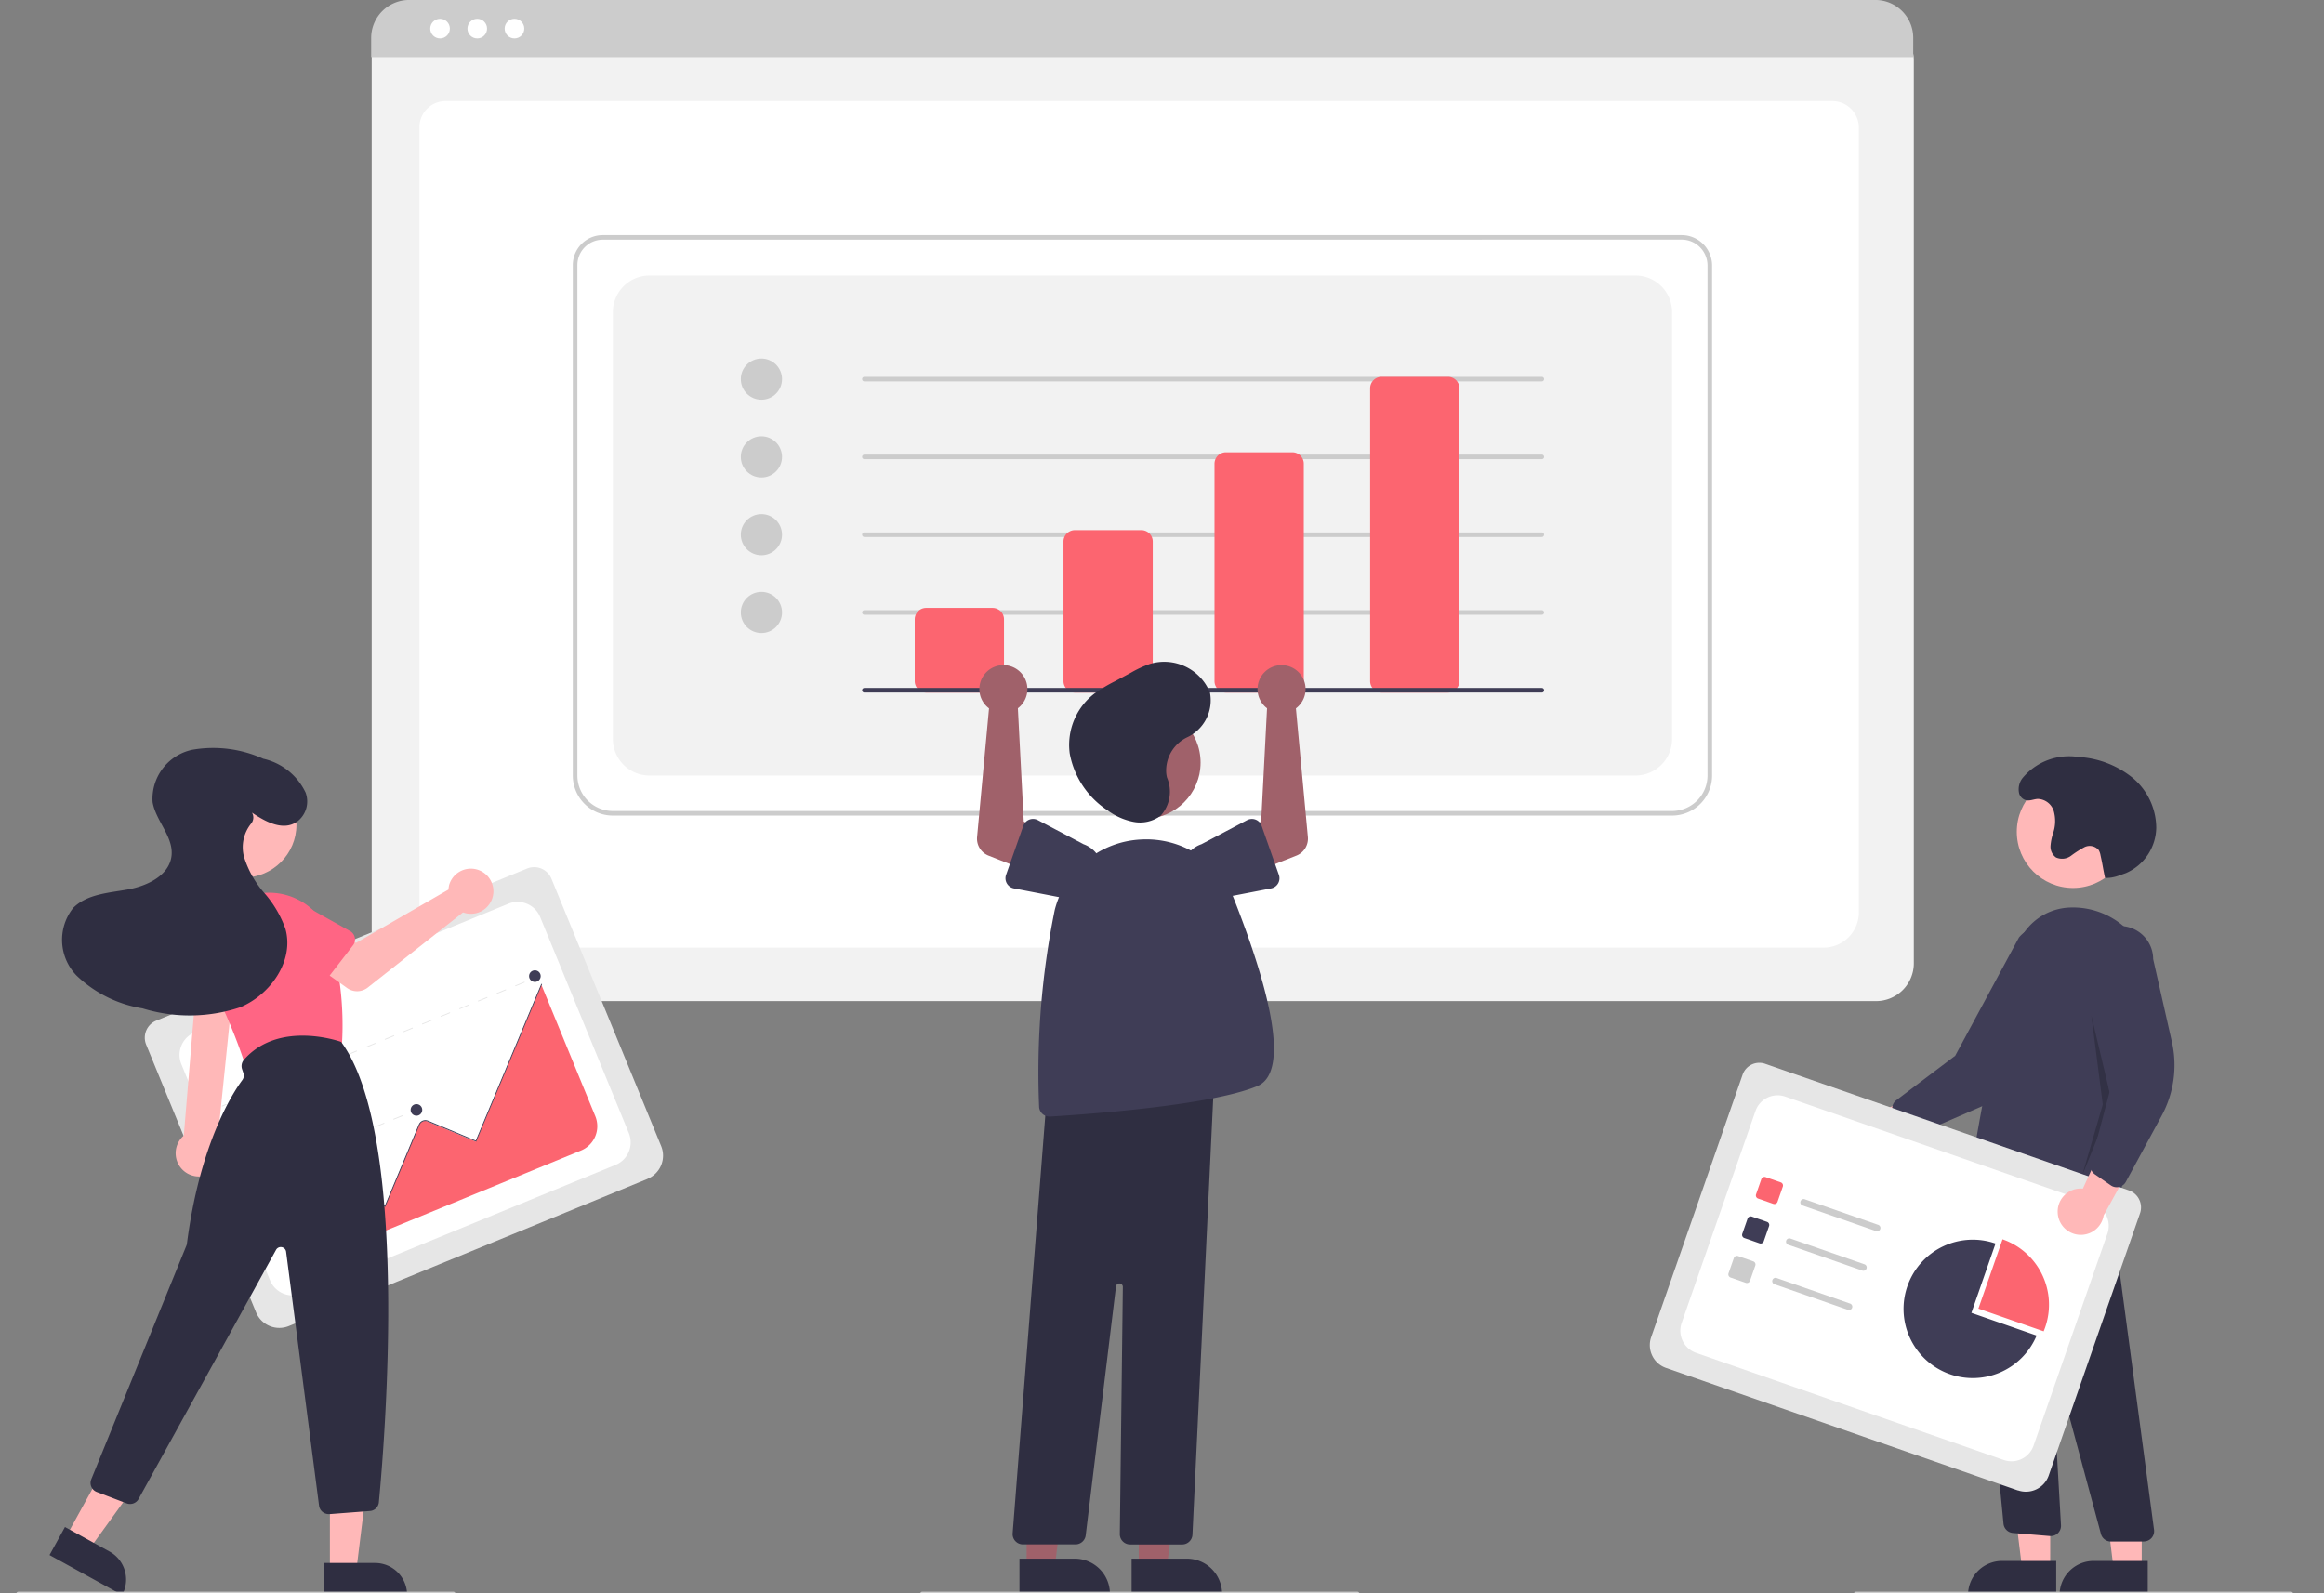 <svg xmlns="http://www.w3.org/2000/svg" xmlns:xlink="http://www.w3.org/1999/xlink" width="140" height="96" viewBox="0 0 140 96">
  <rect x="0" y="0" width="140" height="96" fill="#808080" stroke="none"/>
  <defs>
    <clipPath id="clip-path">
      <rect id="Rectangle_682" data-name="Rectangle 682" width="140" height="96" transform="translate(371 1555)" fill="#fff"/>
    </clipPath>
  </defs>
  <g id="Data" transform="translate(-371 -1555)" clip-path="url(#clip-path)">
    <g id="undraw_Data_re_80ws" transform="translate(371.975 1555)">
      <path id="Path_1095" data-name="Path 1095" d="M152.709,86.1H64.364a2.277,2.277,0,0,1-2.275-2.275V29.35a1.668,1.668,0,0,1,1.666-1.667h89.533a1.7,1.7,0,0,1,1.7,1.7V83.825A2.277,2.277,0,0,1,152.709,86.1Z" transform="translate(-40.673 -25.78)" fill="#f2f2f2"/>
      <path id="Path_1096" data-name="Path 1096" d="M151.632,86.005H69.3a2.125,2.125,0,0,1-2.189-2.05V36.518A1.575,1.575,0,0,1,68.73,35h83.442a1.6,1.6,0,0,1,1.649,1.545V83.956A2.125,2.125,0,0,1,151.632,86.005Z" transform="translate(-42.818 -28.907)" fill="#fff"/>
      <path id="Path_1097" data-name="Path 1097" d="M154.928,27.8H62.034V26.64a2.285,2.285,0,0,1,2.283-2.282h88.329a2.285,2.285,0,0,1,2.283,2.282Z" transform="translate(-40.649 -24.359)" fill="#ccc"/>
      <circle id="Ellipse_12" data-name="Ellipse 12" cx="0.591" cy="0.591" r="0.591" transform="translate(24.943 1.133)" fill="#fff"/>
      <circle id="Ellipse_13" data-name="Ellipse 13" cx="0.591" cy="0.591" r="0.591" transform="translate(27.184 1.133)" fill="#fff"/>
      <circle id="Ellipse_14" data-name="Ellipse 14" cx="0.591" cy="0.591" r="0.591" transform="translate(29.426 1.133)" fill="#fff"/>
      <path id="Path_1098" data-name="Path 1098" d="M149.471,84.076H85.664a2.415,2.415,0,0,1-2.413-2.413V50.9a1.806,1.806,0,0,1,1.8-1.8H150.05a1.835,1.835,0,0,1,1.833,1.833V81.663A2.415,2.415,0,0,1,149.471,84.076Zm-64.415-34.7A1.53,1.53,0,0,0,83.528,50.9V81.663A2.139,2.139,0,0,0,85.664,83.8h63.806a2.139,2.139,0,0,0,2.137-2.137V50.929a1.559,1.559,0,0,0-1.557-1.557Z" transform="translate(-49.72 -34.934)" fill="#ccc"/>
      <path id="Path_1099" data-name="Path 1099" d="M89.672,83.485h59.395a2.206,2.206,0,0,0,2.206-2.206V55.562a2.206,2.206,0,0,0-2.206-2.206H89.672a2.206,2.206,0,0,0-2.206,2.206V81.279A2.206,2.206,0,0,0,89.672,83.485Z" transform="translate(-51.521 -36.755)" fill="#f2f2f2"/>
      <circle id="Ellipse_15" data-name="Ellipse 15" cx="1.241" cy="1.241" r="1.241" transform="translate(43.653 21.602)" fill="#ccc"/>
      <circle id="Ellipse_16" data-name="Ellipse 16" cx="1.241" cy="1.241" r="1.241" transform="translate(43.653 26.289)" fill="#ccc"/>
      <circle id="Ellipse_17" data-name="Ellipse 17" cx="1.241" cy="1.241" r="1.241" transform="translate(43.653 30.976)" fill="#ccc"/>
      <circle id="Ellipse_18" data-name="Ellipse 18" cx="1.241" cy="1.241" r="1.241" transform="translate(43.653 35.663)" fill="#ccc"/>
      <path id="Path_1100" data-name="Path 1100" d="M154.637,64.293H113.831a.138.138,0,1,1,0-.276h40.806a.138.138,0,0,1,0,.276Z" transform="translate(-62.734 -41.312)" fill="#ccc"/>
      <path id="Path_1101" data-name="Path 1101" d="M154.637,72.48H113.831a.138.138,0,1,1,0-.276h40.806a.138.138,0,0,1,0,.276Z" transform="translate(-62.734 -44.812)" fill="#ccc"/>
      <path id="Path_1102" data-name="Path 1102" d="M154.637,80.667H113.831a.138.138,0,1,1,0-.276h40.806a.138.138,0,1,1,0,.276Z" transform="translate(-62.734 -48.312)" fill="#ccc"/>
      <path id="Path_1103" data-name="Path 1103" d="M154.637,88.854H113.831a.138.138,0,1,1,0-.276h40.806a.138.138,0,1,1,0,.276Z" transform="translate(-62.734 -51.812)" fill="#ccc"/>
      <path id="Path_1104" data-name="Path 1104" d="M123.919,93.439h-4a.69.69,0,0,1-.689-.689V89.027a.69.69,0,0,1,.689-.689h4a.69.69,0,0,1,.689.689v3.722A.69.69,0,0,1,123.919,93.439Z" transform="translate(-65.101 -51.709)" fill="#fc6570"/>
      <path id="Path_1105" data-name="Path 1105" d="M139.571,89.939h-4a.69.69,0,0,1-.689-.689V80.84a.69.69,0,0,1,.689-.689h4a.69.69,0,0,1,.689.689v8.409A.69.69,0,0,1,139.571,89.939Z" transform="translate(-71.792 -48.209)" fill="#fc6570"/>
      <path id="Path_1106" data-name="Path 1106" d="M155.463,86.439h-4a.69.69,0,0,1-.689-.689v-13.1a.69.69,0,0,1,.689-.689h4a.69.69,0,0,1,.689.689v13.1A.69.69,0,0,1,155.463,86.439Z" transform="translate(-78.586 -44.709)" fill="#fc6570"/>
      <path id="Path_1107" data-name="Path 1107" d="M171.838,83.042h-4a.69.69,0,0,1-.689-.689V64.706a.69.69,0,0,1,.689-.689h4a.69.69,0,0,1,.689.689V82.352a.69.69,0,0,1-.689.689Z" transform="translate(-85.586 -41.312)" fill="#fc6570"/>
      <path id="Path_1108" data-name="Path 1108" d="M154.637,97.041H113.831a.138.138,0,1,1,0-.276h40.806a.138.138,0,1,1,0,.276Z" transform="translate(-62.734 -55.312)" fill="#3f3d56"/>
      <path id="Path_1109" data-name="Path 1109" d="M216.349,140.3a1.386,1.386,0,0,1,2.112-.24l4.378-2.259-.272,2.545-4.115,1.755a1.394,1.394,0,0,1-2.1-1.8Z" transform="translate(-106.517 -72.855)" fill="#ffb8b8"/>
      <path id="Path_1110" data-name="Path 1110" d="M222.667,134.35a.621.621,0,0,1-.21-.3l-.348-1.125a.622.622,0,0,1,.219-.678l3.548-2.68,3.843-7.129a2,2,0,0,1,3.157,2.451L230.69,129.5a6.393,6.393,0,0,1-3.235,3.129l-4.158,1.8a.621.621,0,0,1-.506-.005A.614.614,0,0,1,222.667,134.35Z" transform="translate(-109.069 -65.954)" fill="#3f3d56"/>
      <circle id="Ellipse_19" data-name="Ellipse 19" cx="3.386" cy="3.386" r="3.386" transform="translate(120.518 46.731)" fill="#ffb8b8"/>
      <path id="Path_1111" data-name="Path 1111" d="M212.162,160.256h-1.69l-.8-6.519h2.495Z" transform="translate(-89.631 -65.721)" fill="#ffb8b8"/>
      <path id="Path_1112" data-name="Path 1112" d="M207.43,164.28h3.26v2.052h-5.312A2.052,2.052,0,0,1,207.43,164.28Z" transform="translate(-87.797 -70.228)" fill="#2f2e41"/>
      <path id="Path_1113" data-name="Path 1113" d="M221.793,160.256H220.1l-.8-6.519h2.495Z" transform="translate(-93.749 -65.721)" fill="#ffb8b8"/>
      <path id="Path_1114" data-name="Path 1114" d="M217.062,164.28h3.26v2.052H215.01A2.052,2.052,0,0,1,217.062,164.28Z" transform="translate(-91.915 -70.228)" fill="#2f2e41"/>
      <path id="Path_1115" data-name="Path 1115" d="M240.728,169.5h-1.981a.621.621,0,0,1-.6-.459L235.3,158.465a.069.069,0,0,0-.135.022l.576,10.028a.62.62,0,0,1-.671.654l-2.226-.186a.622.622,0,0,1-.565-.547l-2.028-21.057.785.471,7.352-1.248,2.958,22.193a.621.621,0,0,1-.615.7Z" transform="translate(-112.56 -76.617)" fill="#2f2e41"/>
      <path id="Path_1116" data-name="Path 1116" d="M232.6,138.169a4.541,4.541,0,0,1-2.3-.648.618.618,0,0,1-.295-.633c.259-1.583,1.611-9.706,2.841-14.134a3.5,3.5,0,0,1,3.293-2.887,4.685,4.685,0,0,1,4.881,4.3c.4,4.473-1.231,10.829-1.953,13.354a.62.62,0,0,1-.977.318l-1.47-1.143a.487.487,0,0,0-.623.026A5.049,5.049,0,0,1,232.6,138.169Z" transform="translate(-112.451 -65.184)" fill="#3f3d56"/>
      <path id="Path_1117" data-name="Path 1117" d="M217.94,106.851l1.241,5.239-1.792,4.411,1.241-4.273Z" transform="translate(-92.932 -45.678)" opacity="0.2"/>
      <path id="Path_1118" data-name="Path 1118" d="M240.587,111.306a2.28,2.28,0,0,0,.881-.159c.123-.048.251-.087.374-.134a3.036,3.036,0,0,0,1.828-2.741,3.948,3.948,0,0,0-1.473-3.04,5.7,5.7,0,0,0-3.217-1.216,3.645,3.645,0,0,0-3.359,1.264,1.1,1.1,0,0,0-.206.949.607.607,0,0,0,.171.263c.312.278.623.069.942.051a1.041,1.041,0,0,1,.972.744,2.24,2.24,0,0,1-.035,1.295,3.236,3.236,0,0,0-.163.787.792.792,0,0,0,.328.7.9.9,0,0,0,.906-.1,6.287,6.287,0,0,1,.805-.516.712.712,0,0,1,.864.175.957.957,0,0,1,.109.316C240.469,110.645,240.433,110.6,240.587,111.306Z" transform="translate(-114.751 -58.405)" fill="#2f2e41"/>
      <path id="Path_1119" data-name="Path 1119" d="M218.752,161.98l-21.2-7.384a1.455,1.455,0,0,1-.895-1.851l5.51-15.82a1.066,1.066,0,0,1,1.356-.655L225.44,143.9a1.085,1.085,0,0,1,.667,1.379l-5.5,15.8a1.455,1.455,0,0,1-1.851.895Z" transform="translate(-98.165 -72.174)" fill="#e6e6e6"/>
      <path id="Path_1120" data-name="Path 1120" d="M200.732,155.151l18.54,6.457a1.41,1.41,0,0,0,1.795-.868l4.449-12.775a1.41,1.41,0,0,0-.868-1.795l-18.54-6.457a1.41,1.41,0,0,0-1.795.868l-4.449,12.775A1.41,1.41,0,0,0,200.732,155.151Z" transform="translate(-99.537 -73.638)" fill="#fff"/>
      <path id="Path_1121" data-name="Path 1121" d="M208.786,149.846l-.918-.32a.2.2,0,0,1-.122-.253l.32-.918a.2.2,0,0,1,.253-.122l.918.32a.2.2,0,0,1,.122.253l-.32.918A.2.2,0,0,1,208.786,149.846Z" transform="translate(-102.935 -77.309)" fill="#fc6570"/>
      <path id="Path_1122" data-name="Path 1122" d="M207.338,154l-.918-.32a.2.2,0,0,1-.122-.253l.32-.918a.2.2,0,0,1,.253-.122l.918.32a.2.2,0,0,1,.122.253l-.32.918a.2.2,0,0,1-.253.122Z" transform="translate(-102.316 -79.085)" fill="#3f3d56"/>
      <path id="Path_1123" data-name="Path 1123" d="M205.891,158.157l-.918-.32a.2.2,0,0,1-.122-.253l.32-.918a.2.2,0,0,1,.253-.122l.918.32a.2.2,0,0,1,.122.253l-.32.918A.2.2,0,0,1,205.891,158.157Z" transform="translate(-101.698 -80.862)" fill="#ccc"/>
      <path id="Path_1124" data-name="Path 1124" d="M216.944,152.474l-4.424-1.541a.2.2,0,0,1,.131-.376l4.424,1.541a.2.2,0,1,1-.131.376Z" transform="translate(-104.924 -78.303)" fill="#ccc"/>
      <path id="Path_1125" data-name="Path 1125" d="M215.5,156.629l-4.424-1.541a.2.2,0,1,1,.131-.376l4.424,1.541a.2.2,0,1,1-.131.376Z" transform="translate(-104.306 -80.079)" fill="#ccc"/>
      <path id="Path_1126" data-name="Path 1126" d="M214.05,160.784l-4.424-1.541a.2.2,0,1,1,.131-.376l4.424,1.541a.2.2,0,0,1-.131.376Z" transform="translate(-103.687 -81.856)" fill="#ccc"/>
      <path id="Path_1127" data-name="Path 1127" d="M235.083,160.335c.032-.077.063-.156.09-.236a4.169,4.169,0,0,0-2.566-5.308l-1.454,4.175Z" transform="translate(-112.947 -80.118)" fill="#fc6570"/>
      <path id="Path_1128" data-name="Path 1128" d="M227.364,159.237l1.454-4.175a4.169,4.169,0,1,0,2.475,5.544Z" transform="translate(-109.58 -80.134)" fill="#3f3d56"/>
      <path id="Path_1129" data-name="Path 1129" d="M239.5,147.607a1.386,1.386,0,0,1,1.514-1.492l2.05-4.479,1.357,2.171-2.155,3.921a1.394,1.394,0,0,1-2.766-.12Z" transform="translate(-116.515 -74.494)" fill="#ffb8b8"/>
      <path id="Path_1130" data-name="Path 1130" d="M244.359,137.56a.621.621,0,0,1-.354-.11l-.968-.67a.622.622,0,0,1-.246-.669l1.138-4.3-1.376-7.981a2,2,0,0,1,4-.019l1.127,4.98a6.393,6.393,0,0,1-.614,4.458l-2.158,3.985a.621.621,0,0,1-.4.308A.613.613,0,0,1,244.359,137.56Z" transform="translate(-117.82 -66.024)" fill="#3f3d56"/>
      <path id="Path_1131" data-name="Path 1131" d="M244.373,192.153H218.18a.138.138,0,1,1,0-.276h26.193a.138.138,0,1,1,0,.276Z" transform="translate(-107.342 -95.972)" fill="#ccc"/>
      <path id="Path_1132" data-name="Path 1132" d="M118.121,160.136h1.69l.8-6.519h-2.494Z" transform="translate(-50.496 -65.67)" fill="#a0616a"/>
      <path id="Path_1133" data-name="Path 1133" d="M142.05,188.4h3.329a2.121,2.121,0,0,1,2.121,2.121v.069h-5.45Z" transform="translate(-74.856 -94.485)" fill="#2f2e41"/>
      <path id="Path_1134" data-name="Path 1134" d="M106.322,160.136h1.69l.8-6.519h-2.494Z" transform="translate(-45.452 -65.67)" fill="#a0616a"/>
      <path id="Path_1135" data-name="Path 1135" d="M130.251,188.4h3.329a2.121,2.121,0,0,1,2.121,2.121v.069h-5.45Z" transform="translate(-69.812 -94.485)" fill="#2f2e41"/>
      <circle id="Ellipse_20" data-name="Ellipse 20" cx="3.386" cy="3.386" r="3.386" transform="translate(64.577 42.562)" fill="#a0616a"/>
      <path id="Path_1136" data-name="Path 1136" d="M139.742,165.616h-3.136a.62.62,0,0,1-.62-.628l.182-14.893a.207.207,0,0,0-.412-.028l-1.825,15a.621.621,0,0,1-.616.545h-3.167a.62.62,0,0,1-.618-.669l2.091-26.755.057-.006L141.69,137.1l-1.328,27.92A.62.62,0,0,1,139.742,165.616Z" transform="translate(-69.502 -72.557)" fill="#2f2e41"/>
      <path id="Path_1137" data-name="Path 1137" d="M132.913,129.4a.62.62,0,0,1-.618-.6,49.126,49.126,0,0,1,.94-11.843,5.642,5.642,0,0,1,5.21-4.251h0a5.677,5.677,0,0,1,5.591,3.588c1.83,4.646,3.559,10.373,1.4,11.272-2.825,1.177-10.274,1.7-12.489,1.835Z" transform="translate(-70.673 -62.123)" fill="#3f3d56"/>
      <path id="Path_1138" data-name="Path 1138" d="M154.759,96.809a1.45,1.45,0,0,0,.172.151l-.355,6.828-1.478.757.851,2.381,2.748-1.086a1.1,1.1,0,0,0,.693-1.128l-.72-7.745a1.447,1.447,0,1,0-1.909-.158Z" transform="translate(-79.578 -54.284)" fill="#a0616a"/>
      <path id="Path_1139" data-name="Path 1139" d="M152.156,110.962l1.04,2.956a.62.62,0,0,1-.467.815l-3.067.594a1.723,1.723,0,1,1-1.134-3.254l2.754-1.453a.62.62,0,0,1,.875.343Z" transform="translate(-77.13 -61.204)" fill="#3f3d56"/>
      <path id="Path_1140" data-name="Path 1140" d="M128.416,96.809a1.449,1.449,0,0,1-.172.151l.355,6.828,1.478.757-.851,2.381-2.747-1.086a1.1,1.1,0,0,1-.693-1.128l.72-7.745a1.447,1.447,0,1,1,1.909-.158Z" transform="translate(-67.901 -54.284)" fill="#a0616a"/>
      <path id="Path_1141" data-name="Path 1141" d="M130.21,110.59a.62.62,0,0,1,.516.029l2.754,1.453a1.723,1.723,0,0,1-1.134,3.254l-3.067-.594a.62.62,0,0,1-.467-.815l1.04-2.956A.62.62,0,0,1,130.21,110.59Z" transform="translate(-69.181 -61.204)" fill="#3f3d56"/>
      <path id="Path_1142" data-name="Path 1142" d="M141.324,100.665a2.225,2.225,0,0,1,1.246-2.091,2.46,2.46,0,0,0,1.392-2.7,2.973,2.973,0,0,0-3.626-1.728,6.694,6.694,0,0,0-1.139.529l-.954.512a9.893,9.893,0,0,0-1.176.694,3.9,3.9,0,0,0-1.554,3.657,5.219,5.219,0,0,0,2.277,3.427,3.851,3.851,0,0,0,1.56.694,2.073,2.073,0,0,0,1.646-.373,2.165,2.165,0,0,0,.379-2.291A1.661,1.661,0,0,1,141.324,100.665Z" transform="translate(-72.047 -54.14)" fill="#2f2e41"/>
      <path id="Path_1143" data-name="Path 1143" d="M146.128,192.153H119.935a.138.138,0,0,1,0-.276h26.193a.138.138,0,0,1,0,.276Z" transform="translate(-65.343 -95.972)" fill="#ccc"/>
      <path id="Path_1144" data-name="Path 1144" d="M68.506,134.406l-21.613,8.867a1.514,1.514,0,0,1-1.973-.825L38.3,126.32a1.109,1.109,0,0,1,.6-1.446l22.344-9.166a1.129,1.129,0,0,1,1.471.615l6.609,16.109a1.514,1.514,0,0,1-.825,1.973Z" transform="translate(-30.469 -63.374)" fill="#e6e6e6"/>
      <path id="Path_1145" data-name="Path 1145" d="M49.236,142.879l18.9-7.753a1.467,1.467,0,0,0,.8-1.914L63.593,120.19a1.467,1.467,0,0,0-1.914-.8l-18.9,7.753a1.467,1.467,0,0,0-.8,1.914l5.342,13.022A1.467,1.467,0,0,0,49.236,142.879Z" transform="translate(-32.029 -64.937)" fill="#fff"/>
      <rect id="Rectangle_683" data-name="Rectangle 683" width="0.3" height="0.05" transform="matrix(0.925, -0.38, 0.38, 0.925, 31.181, 58.919)" fill="#e6e6e6"/>
      <path id="Path_1146" data-name="Path 1146" d="M65.191,127.721l-.561.23-.019-.046.561-.23Zm-1.123.461-.561.23-.019-.046.561-.23Zm-1.123.461-.561.23-.019-.046.561-.23Zm-1.123.461-.561.23-.019-.046.561-.23Zm-1.123.461-.561.23-.019-.046.561-.23Zm-1.123.461-.561.23L59,130.208l.561-.23Zm-1.123.461-.561.23-.019-.046.561-.23Zm-1.123.461-.561.23-.019-.046.561-.23Zm-1.123.461-.561.23-.019-.046.561-.23Zm-1.123.461-.561.23-.019-.046.561-.23Zm-1.123.461-.561.23-.019-.046.561-.23Zm-1.123.461-.561.23-.019-.046.561-.23Zm-1.123.461-.561.23-.019-.046.561-.23Zm-1.123.461-.561.23-.019-.046.561-.23Zm-1.123.461-.561.23-.019-.046.561-.23Zm-1.123.461-.561.23-.019-.046.561-.23Z" transform="translate(-34.552 -68.525)" fill="#e6e6e6"/>
      <rect id="Rectangle_684" data-name="Rectangle 684" width="0.3" height="0.05" transform="matrix(0.925, -0.38, 0.38, 0.925, 12.379, 66.632)" fill="#e6e6e6"/>
      <rect id="Rectangle_685" data-name="Rectangle 685" width="0.3" height="0.05" transform="matrix(0.925, -0.38, 0.38, 0.925, 23.825, 66.968)" fill="#e6e6e6"/>
      <path id="Path_1147" data-name="Path 1147" d="M59.156,141.775,58.6,142l-.019-.046.553-.227Zm-1.106.454-.553.227-.019-.046.553-.227Zm-1.106.454-.553.227-.019-.046.553-.227Zm-1.106.454-.553.227-.019-.046.553-.227Zm-1.106.454-.553.227-.019-.046.553-.227Zm-1.106.454-.553.227-.019-.046.553-.227Zm-1.106.454-.553.227-.019-.046.553-.227Zm-1.106.454-.553.227-.019-.046.553-.227Z" transform="translate(-35.865 -74.533)" fill="#e6e6e6"/>
      <rect id="Rectangle_686" data-name="Rectangle 686" width="0.3" height="0.05" transform="matrix(0.925, -0.38, 0.38, 0.925, 14.146, 70.939)" fill="#e6e6e6"/>
      <rect id="Rectangle_687" data-name="Rectangle 687" width="0.3" height="0.05" transform="matrix(0.925, -0.38, 0.38, 0.925, 19.243, 71.228)" fill="#e6e6e6"/>
      <path id="Path_1148" data-name="Path 1148" d="M55.194,149.228l-.569.233-.019-.046.569-.233Zm-1.138.467-.569.233-.019-.046.569-.233Zm-1.138.467-.569.233-.019-.046.569-.233Z" transform="translate(-36.501 -77.72)" fill="#e6e6e6"/>
      <rect id="Rectangle_688" data-name="Rectangle 688" width="0.3" height="0.05" transform="matrix(0.925, -0.38, 0.38, 0.925, 14.982, 72.976)" fill="#e6e6e6"/>
      <rect id="Rectangle_689" data-name="Rectangle 689" width="0.3" height="0.05" transform="matrix(0.925, -0.38, 0.38, 0.925, 20.669, 74.706)" fill="#e6e6e6"/>
      <path id="Path_1149" data-name="Path 1149" d="M57.686,155.3l-.569.233-.019-.046.569-.233Zm-1.138.467-.569.233-.019-.046.569-.233Zm-1.138.467-.569.233-.019-.046.569-.233Z" transform="translate(-37.566 -80.316)" fill="#e6e6e6"/>
      <rect id="Rectangle_690" data-name="Rectangle 690" width="0.3" height="0.05" transform="matrix(0.925, -0.38, 0.38, 0.925, 16.409, 76.454)" fill="#e6e6e6"/>
      <path id="Path_1150" data-name="Path 1150" d="M56.138,144.585l16.016-6.57a1.583,1.583,0,0,0,.863-2.063l-3.236-7.888-.031.014-3.93,9.4L62.9,136.257a.378.378,0,0,0-.336.021.4.4,0,0,0-.167.2l-2.06,4.925-2.131-.891a.379.379,0,0,0-.5.2C57.7,140.746,56.385,143.97,56.138,144.585Z" transform="translate(-38.129 -68.692)" fill="#fc6570"/>
      <path id="Path_1151" data-name="Path 1151" d="M56.017,144.591l-.046-.019,1.648-3.941a.426.426,0,0,1,.557-.228l2.089.874,2.048-4.9a.426.426,0,0,1,.557-.228l2.873,1.2,3.95-9.447.046.019-3.97,9.493L62.85,136.2a.375.375,0,0,0-.491.2l-2.067,4.944-2.135-.893a.376.376,0,0,0-.491.2Z" transform="translate(-38.058 -68.624)" fill="#3f3d56"/>
      <circle id="Ellipse_21" data-name="Ellipse 21" cx="0.35" cy="0.35" r="0.35" transform="translate(19.18 70.787)" fill="#3f3d56"/>
      <circle id="Ellipse_22" data-name="Ellipse 22" cx="0.35" cy="0.35" r="0.35" transform="translate(23.762 66.527)" fill="#3f3d56"/>
      <circle id="Ellipse_23" data-name="Ellipse 23" cx="0.35" cy="0.35" r="0.35" transform="translate(30.897 58.465)" fill="#3f3d56"/>
      <path id="Path_1152" data-name="Path 1152" d="M43.489,138.774a1.392,1.392,0,0,0,.5-2.075l1.041-10.175H42.778l-.827,9.935a1.4,1.4,0,0,0,1.538,2.315Z" transform="translate(-31.854 -68.034)" fill="#ffb8b8"/>
      <circle id="Ellipse_24" data-name="Ellipse 24" cx="3.182" cy="3.182" r="3.182" transform="translate(10.519 46.512)" fill="#ffb8b8"/>
      <path id="Path_1153" data-name="Path 1153" d="M47.478,128.94a.582.582,0,0,1-.561-.427,32.177,32.177,0,0,0-1.971-4.655,3.856,3.856,0,0,1,2.189-5.323h0a3.854,3.854,0,0,1,4.952,2.455,19.071,19.071,0,0,1,.722,6.36.584.584,0,0,1-.458.54L47.6,128.927a.581.581,0,0,1-.125.014Z" transform="translate(-33.179 -64.525)" fill="#ff6584"/>
      <path id="Path_1154" data-name="Path 1154" d="M33.009,160.715H34.6l.756-6.126H33.009Z" transform="translate(-14.111 -66.086)" fill="#ffb8b8"/>
      <path id="Path_1155" data-name="Path 1155" d="M0,0H4.992V1.929H1.929A1.929,1.929,0,0,1,0,0H0Z" transform="translate(23.549 96.104) rotate(179.997)" fill="#2f2e41"/>
      <path id="Path_1156" data-name="Path 1156" d="M5.269,157.686l1.392.765,3.614-5-2.054-1.129Z" transform="translate(-2.253 -65.114)" fill="#ffb8b8"/>
      <path id="Path_1157" data-name="Path 1157" d="M0,0H4.992V1.929H1.929A1.929,1.929,0,0,1,0,0H0Z" transform="matrix(-0.876, -0.482, 0.482, -0.876, 6.382, 96.104)" fill="#2f2e41"/>
      <path id="Path_1158" data-name="Path 1158" d="M46.85,162.182a.583.583,0,0,1-.578-.508l-1.986-15.306a.324.324,0,0,0-.6-.115L35.4,161.272a.586.586,0,0,1-.718.264l-1.8-.687a.583.583,0,0,1-.332-.765L38.283,146a.449.449,0,0,0,.029-.112c.777-6.011,2.753-9.068,3.34-9.862a.451.451,0,0,0,.064-.411l-.081-.242a.583.583,0,0,1,.112-.567c2.116-2.41,5.8-1.095,5.84-1.081l.018.007.012.016c4.135,5.671,2.606,24.088,2.258,27.723a.581.581,0,0,1-.536.525l-2.445.188Z" transform="translate(-28.027 -70.952)" fill="#2f2e41"/>
      <path id="Path_1159" data-name="Path 1159" d="M63.953,116.831a1.365,1.365,0,0,0-.031.212l-5.565,3.21L57,119.475l-1.442,1.888,2.261,1.611a1.036,1.036,0,0,0,1.243-.03l5.738-4.527a1.36,1.36,0,1,0-.852-1.586Z" transform="translate(-37.883 -63.441)" fill="#ffb8b8"/>
      <path id="Path_1160" data-name="Path 1160" d="M56.129,121.893l-1.8,2.331a.583.583,0,0,1-.881.048l-2.036-2.114A1.619,1.619,0,0,1,53.4,119.6l2.554,1.428a.583.583,0,0,1,.177.865Z" transform="translate(-35.842 -64.928)" fill="#ff6584"/>
      <path id="Path_1161" data-name="Path 1161" d="M45.421,126.907l-2.9-.523a.583.583,0,0,1-.449-.76l.939-2.781a1.619,1.619,0,0,1,3.185.585l-.092,2.924a.583.583,0,0,1-.686.555Z" transform="translate(-32.104 -65.893)" fill="#ff6584"/>
      <path id="Path_1162" data-name="Path 1162" d="M40.942,106.949c.818.56,1.892,1.135,2.727.539a1.52,1.52,0,0,0,.5-1.752,3.738,3.738,0,0,0-2.55-2.033,7.322,7.322,0,0,0-4.264-.542,3.025,3.025,0,0,0-2.4,3.157c.2,1.152,1.292,2.111,1.137,3.271s-1.468,1.782-2.627,1.991-2.456.276-3.289,1.108a3.09,3.09,0,0,0,.2,4.082,7.449,7.449,0,0,0,3.971,1.975,9.662,9.662,0,0,0,5.873-.061c1.84-.76,3.272-2.805,2.739-4.723A6.589,6.589,0,0,0,41.69,111.8a6.024,6.024,0,0,1-1.227-2.181,2.268,2.268,0,0,1,.41-1.984.575.575,0,0,0,.077-.672Z" transform="translate(-26.738 -57.987)" fill="#2f2e41"/>
      <path id="Path_1163" data-name="Path 1163" d="M51.013,192.153H24.82a.138.138,0,0,1,0-.276H51.013a.138.138,0,0,1,0,.276Z" transform="translate(-24.682 -95.972)" fill="#ccc"/>
    </g>
  </g>
</svg>
